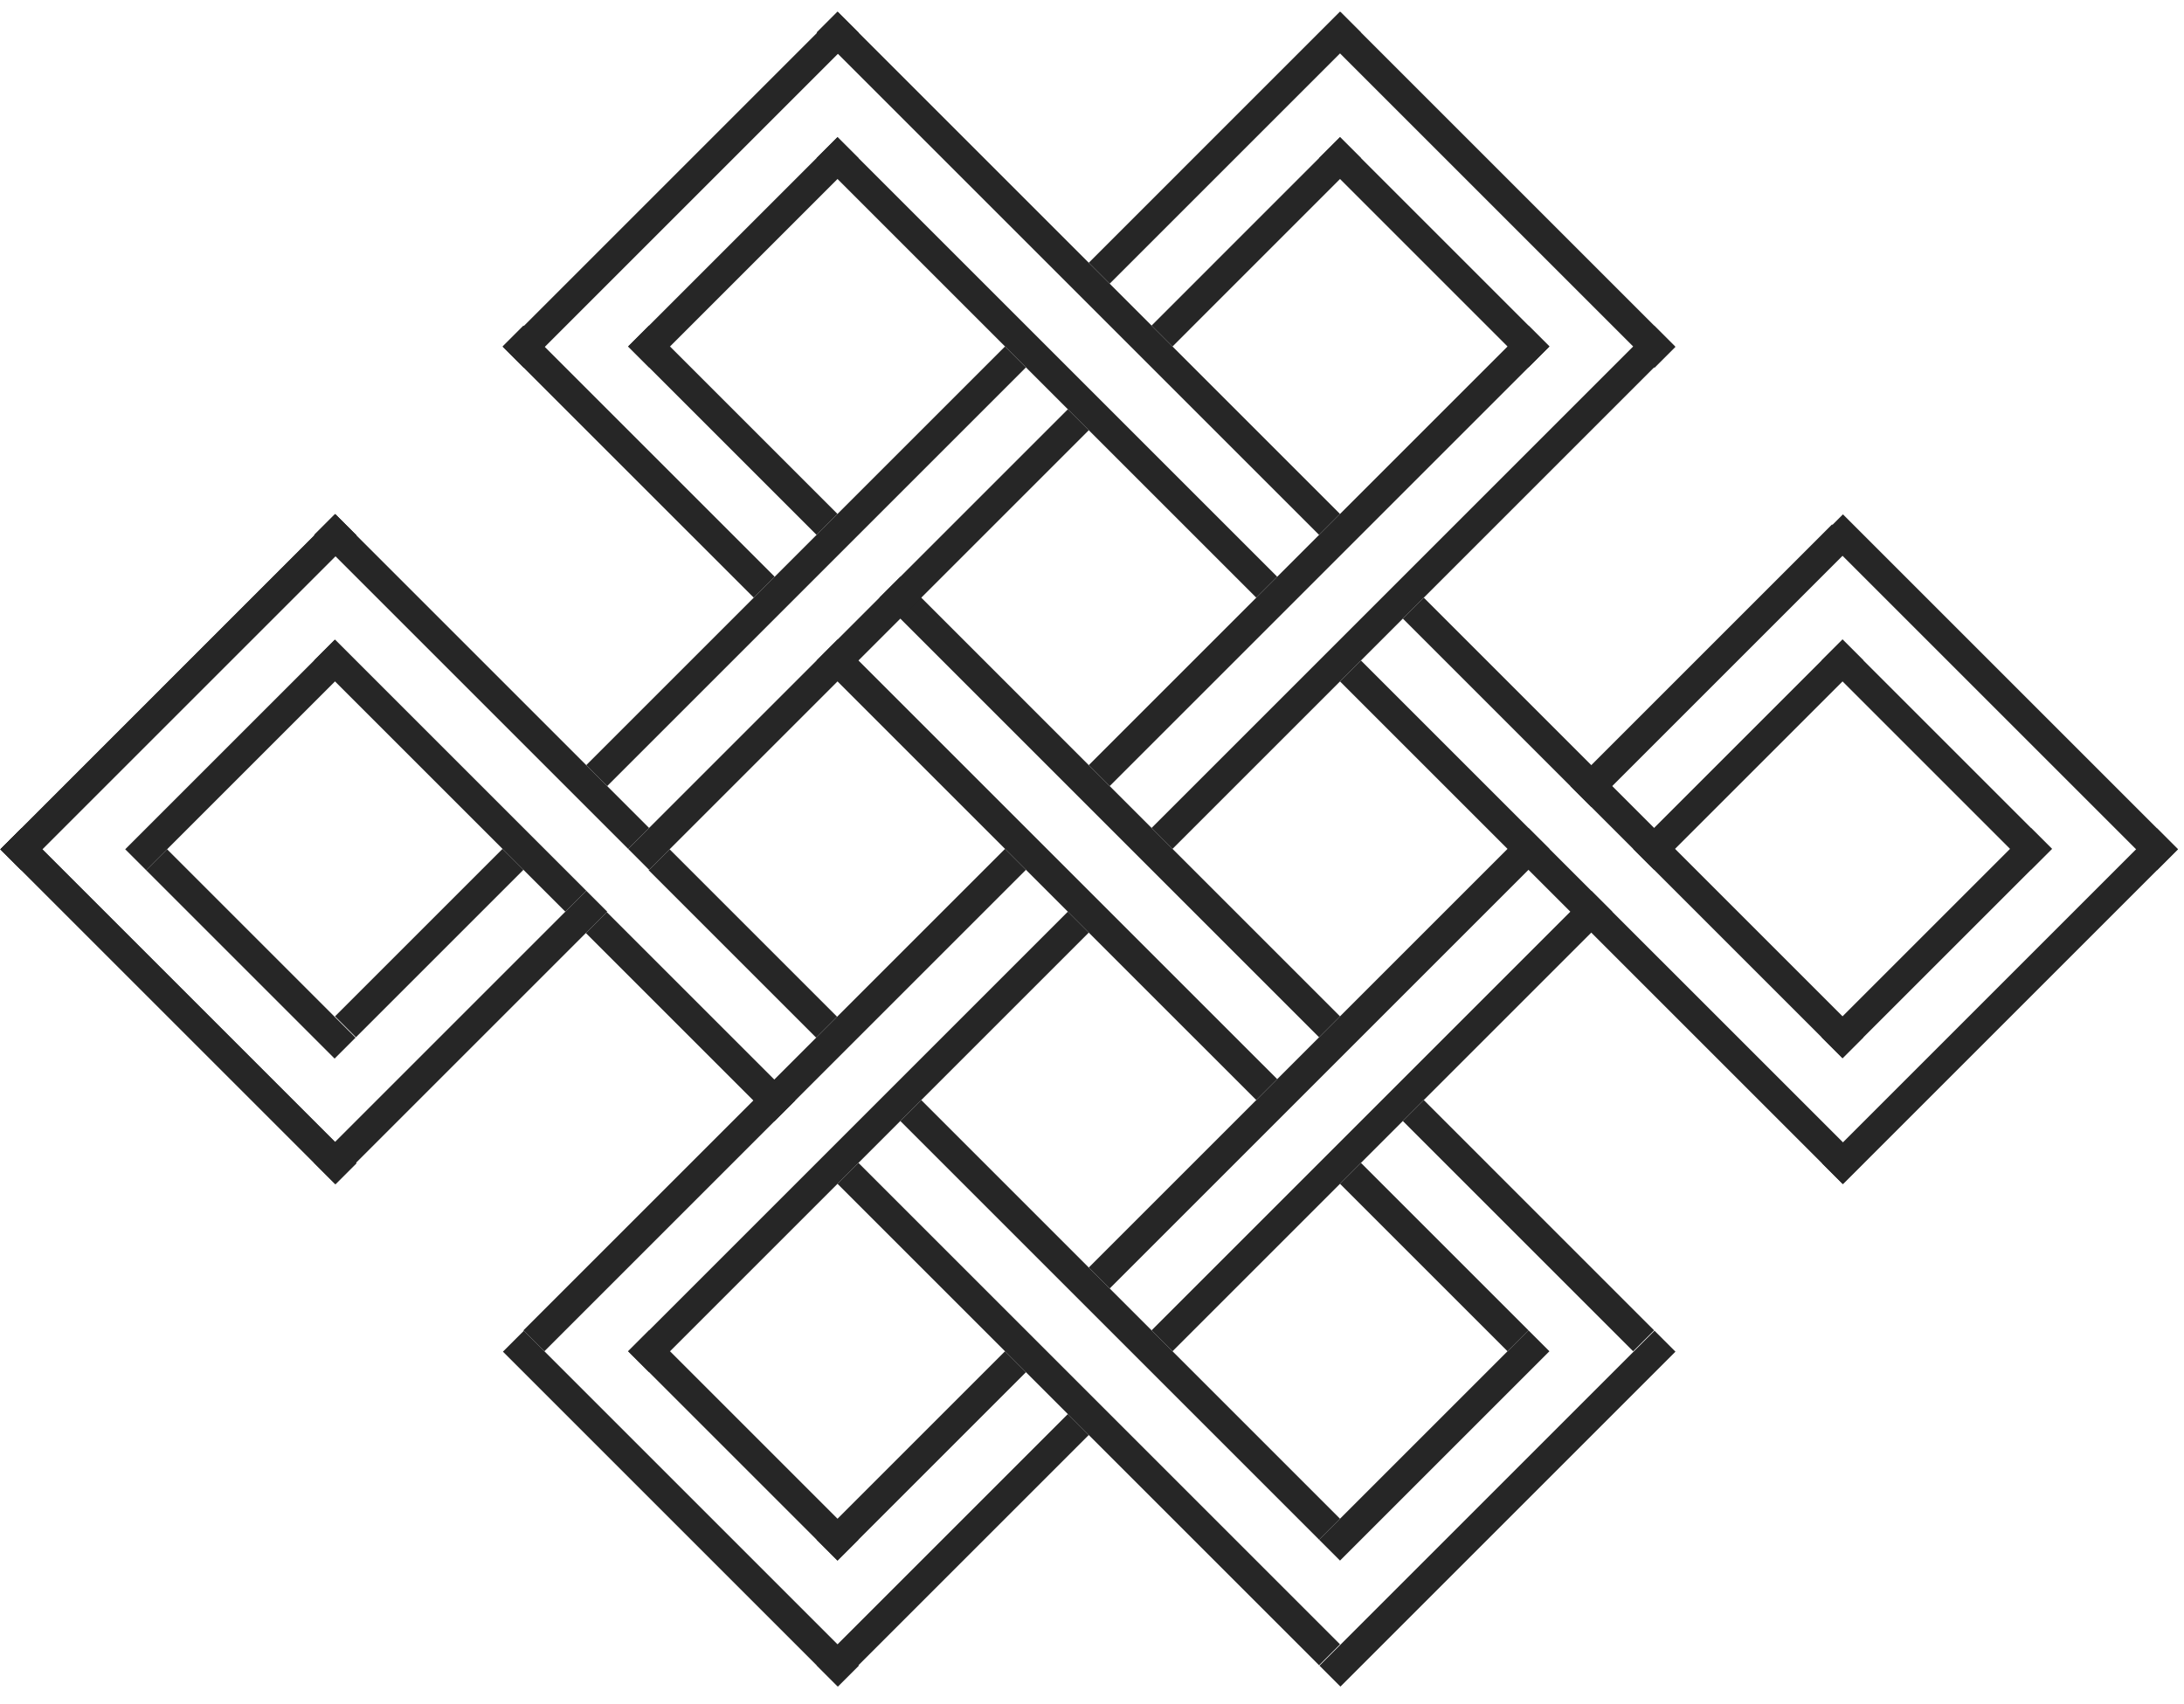 <svg width="82" height="64" viewBox="0 0 82 64" fill="none" xmlns="http://www.w3.org/2000/svg">
<path d="M0.016 31.895L0.802 31.108L13.38 43.686L12.594 44.472L0.016 31.895Z" fill="#262626"/>
<path d="M11.792 20.087L12.578 19.301L24.37 31.093L23.584 31.879L11.792 20.087Z" fill="#262626"/>
<path d="M24.355 32.68L25.141 31.894L31.43 38.183L30.644 38.969L24.355 32.68Z" fill="#262626"/>
<path d="M33.804 42.099L34.59 41.312L50.312 57.035L49.526 57.821L33.804 42.099Z" fill="#262626"/>
<path d="M50.312 44.457L51.098 43.671L57.387 49.96L56.601 50.746L50.312 44.457Z" fill="#262626"/>
<path d="M52.671 42.099L53.457 41.312L62.104 49.96L61.318 50.746L52.671 42.099Z" fill="#262626"/>
<path d="M31.445 44.457L32.231 43.671L50.312 61.752L49.526 62.538L31.445 44.457Z" fill="#262626"/>
<path d="M11.792 24.804L12.578 24.017L22.012 33.451L21.226 34.237L11.792 24.804Z" fill="#262626"/>
<path d="M21.996 35.039L22.782 34.253L29.858 41.328L29.071 42.114L21.996 35.039Z" fill="#262626"/>
<path d="M30.659 1.22L31.445 0.434L50.312 19.301L49.526 20.087L30.659 1.22Z" fill="#262626"/>
<path d="M49.541 1.235L50.328 0.449L62.906 13.027L62.12 13.813L49.541 1.235Z" fill="#262626"/>
<path d="M68.409 20.102L69.195 19.316L81.773 31.894L80.987 32.68L68.409 20.102Z" fill="#262626"/>
<path d="M23.584 50.746L24.37 49.96L32.231 57.821L31.445 58.607L23.584 50.746Z" fill="#262626"/>
<path d="M5.488 32.68L6.274 31.894L13.349 38.969L12.563 39.755L5.488 32.68Z" fill="#262626"/>
<path d="M23.584 13.012L24.37 12.226L31.445 19.301L30.659 20.087L23.584 13.012Z" fill="#262626"/>
<path d="M33.017 22.445L33.804 21.659L50.312 38.168L49.526 38.954L33.017 22.445Z" fill="#262626"/>
<path d="M52.671 23.231L53.457 22.445L69.966 38.954L69.179 39.74L52.671 23.231Z" fill="#262626"/>
<path d="M30.659 24.804L31.445 24.017L47.954 40.526L47.168 41.312L30.659 24.804Z" fill="#262626"/>
<path d="M50.312 25.59L51.098 24.804L69.966 43.671L69.179 44.457L50.312 25.59Z" fill="#262626"/>
<path d="M30.659 5.936L31.445 5.15L47.954 21.659L47.168 22.445L30.659 5.936Z" fill="#262626"/>
<path d="M49.526 5.936L50.312 5.15L58.174 13.012L57.387 13.798L49.526 5.936Z" fill="#262626"/>
<path d="M68.393 24.804L69.179 24.017L77.041 31.879L76.254 32.665L68.393 24.804Z" fill="#262626"/>
<path d="M18.883 50.761L19.669 49.975L32.247 62.553L31.46 63.339L18.883 50.761Z" fill="#262626"/>
<path d="M0.016 31.895L0.802 31.108L13.38 43.686L12.594 44.472L0.016 31.895Z" fill="#262626"/>
<path d="M62.104 12.226L62.89 13.012L44.023 31.879L43.237 31.093L62.104 12.226Z" fill="#262626"/>
<path d="M40.093 34.237L40.879 35.023L24.37 51.532L23.584 50.746L40.093 34.237Z" fill="#262626"/>
<path d="M59.746 33.451L60.532 34.237L44.023 50.746L43.237 49.96L59.746 33.451Z" fill="#262626"/>
<path d="M40.093 53.104L40.879 53.89L31.445 63.324L30.659 62.538L40.093 53.104Z" fill="#262626"/>
<path d="M80.987 31.108L81.773 31.894L69.195 44.472L68.409 43.686L80.987 31.108Z" fill="#262626"/>
<path d="M31.445 5.15L32.231 5.936L24.37 13.798L23.584 13.012L31.445 5.15Z" fill="#262626"/>
<path d="M62.12 49.975L62.906 50.761L50.328 63.339L49.541 62.553L62.12 49.975Z" fill="#262626"/>
<path d="M12.563 24.033L13.349 24.819L5.488 32.68L4.701 31.894L12.563 24.033Z" fill="#262626"/>
<path d="M57.387 12.226L58.174 13.012L41.665 29.52L40.879 28.734L57.387 12.226Z" fill="#262626"/>
<path d="M37.734 31.879L38.52 32.665L20.439 50.746L19.653 49.96L37.734 31.879Z" fill="#262626"/>
<path d="M57.387 31.093L58.174 31.879L41.665 48.388L40.879 47.601L57.387 31.093Z" fill="#262626"/>
<path d="M37.734 50.746L38.52 51.532L31.445 58.607L30.659 57.821L37.734 50.746Z" fill="#262626"/>
<path d="M76.254 31.093L77.041 31.879L69.179 39.74L68.393 38.954L76.254 31.093Z" fill="#262626"/>
<path d="M68.786 19.694L69.572 20.48L59.746 30.306L58.96 29.52L68.786 19.694Z" fill="#262626"/>
<path d="M69.179 24.017L69.966 24.804L62.104 32.665L61.318 31.879L69.179 24.017Z" fill="#262626"/>
<path d="M31.46 0.449L32.247 1.235L19.669 13.813L18.883 13.027L31.46 0.449Z" fill="#262626"/>
<path d="M57.387 49.96L58.174 50.746L50.312 58.607L49.526 57.821L57.387 49.96Z" fill="#262626"/>
<path d="M12.593 19.316L13.38 20.102L0.801 32.68L0.016 31.895L12.593 19.316Z" fill="#262626"/>
<path d="M18.867 13.012L19.653 12.226L29.087 21.659L28.301 22.445L18.867 13.012Z" fill="#262626"/>
<path d="M22.012 33.451L22.798 34.237L12.578 44.457L11.792 43.671L22.012 33.451Z" fill="#262626"/>
<path d="M18.867 31.879L19.653 32.665L13.364 38.954L12.578 38.168L18.867 31.879Z" fill="#262626"/>
<path d="M37.734 13.012L38.52 13.798L22.798 29.52L22.012 28.734L37.734 13.012Z" fill="#262626"/>
<path d="M50.312 0.434L51.098 1.22L41.665 10.653L40.879 9.867L50.312 0.434Z" fill="#262626"/>
<path d="M40.093 15.37L40.879 16.156L24.37 32.665L23.584 31.879L40.093 15.37Z" fill="#262626"/>
<path d="M50.312 5.15L51.098 5.936L44.023 13.012L43.237 12.226L50.312 5.15Z" fill="#262626"/>
<path d="M12.593 19.316L13.38 20.102L0.801 32.68L0.016 31.895L12.593 19.316Z" fill="#262626"/>
</svg>
